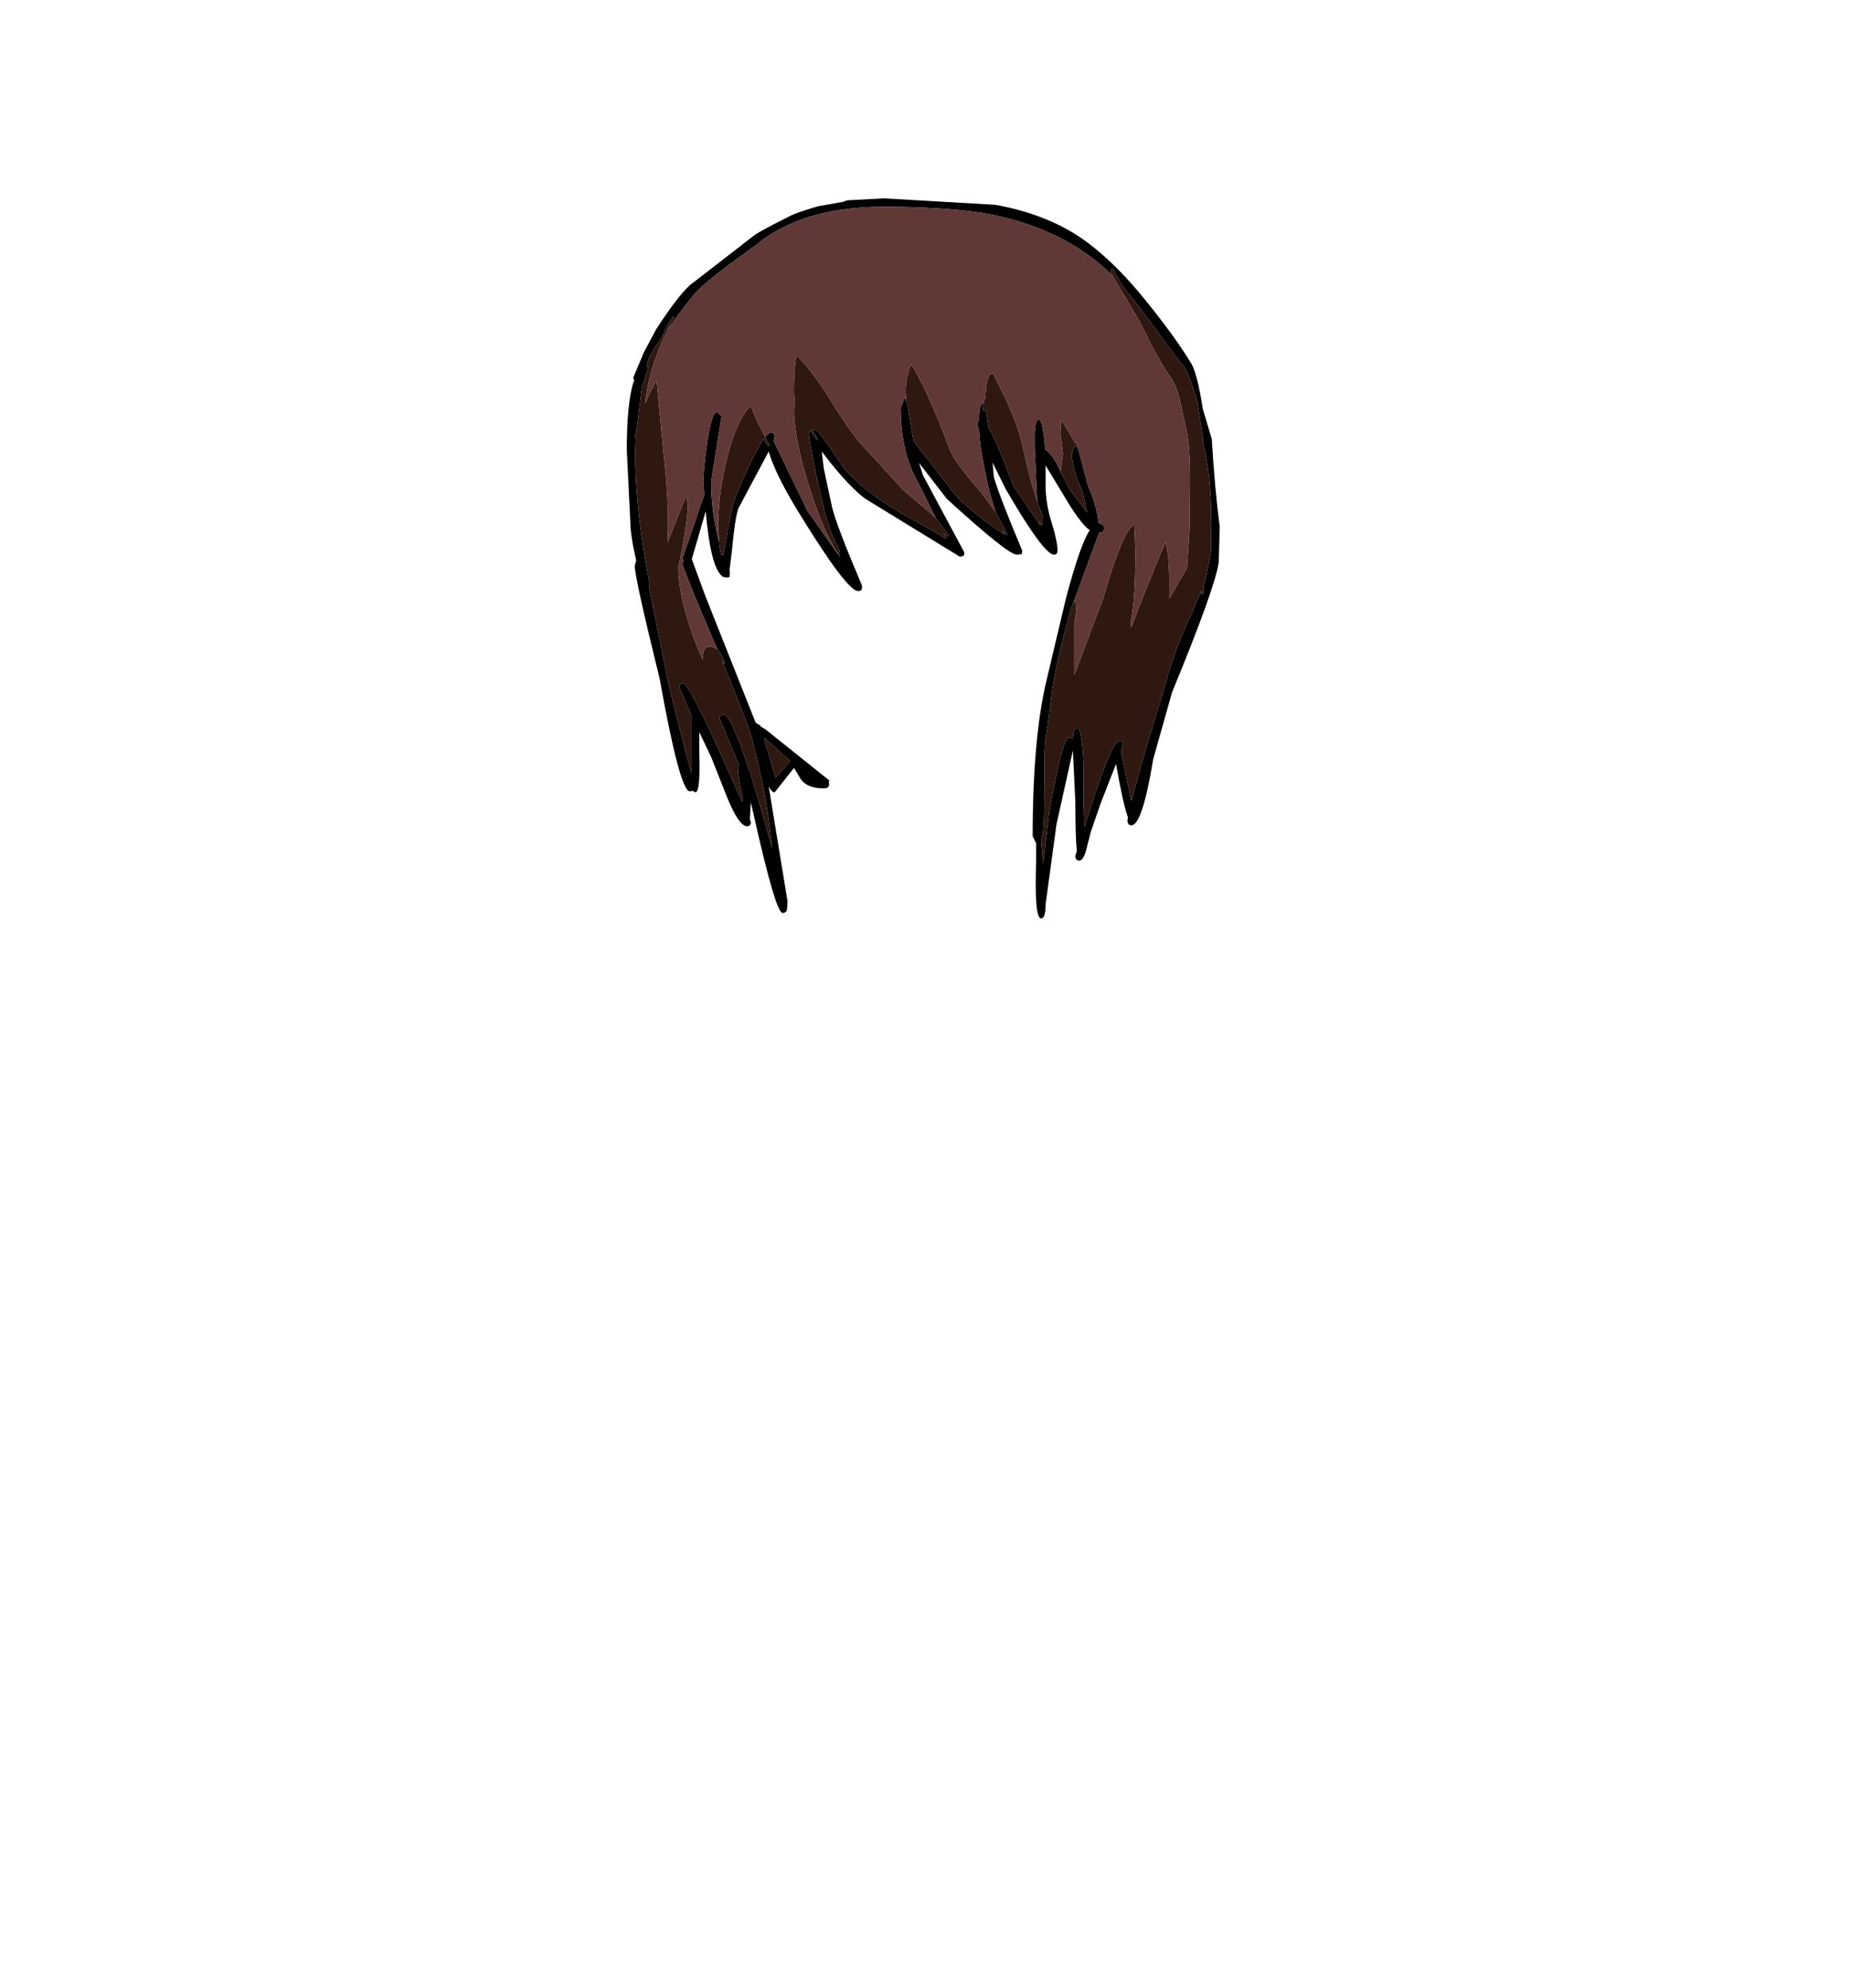 <?xml version="1.0" encoding="UTF-8"?>
<svg xmlns="http://www.w3.org/2000/svg" xmlns:xlink="http://www.w3.org/1999/xlink" width="296px" height="318px" viewBox="0 0 296 318" version="1.1">
<g id="surface1">
<path style=" stroke:none;fill-rule:evenodd;fill:rgb(17.647%,20%,15.294%);fill-opacity:1;" d="M 133.949 88.488 L 134.188 88.488 L 134.426 89.125 L 133.949 88.488 M 144.746 63.617 L 144.984 63.617 L 144.984 63.934 L 144.746 63.617 M 187.059 95.664 L 187.141 95.664 L 187.059 95.742 L 187.059 95.664 M 145.938 59.152 L 145.938 59.312 L 145.938 59.152 M 104.812 62.102 L 104.73 62.102 L 104.73 62.023 L 104.812 62.102 M 115.766 88.648 L 115.688 88.809 L 115.609 88.648 L 115.766 88.648 M 109.656 81.395 L 109.574 81.395 L 109.574 81.312 L 109.656 81.395 M 165.941 80.277 L 165.941 80.199 L 165.941 80.277 "/>
<path style=" stroke:none;fill-rule:evenodd;fill:rgb(0%,0%,0%);fill-opacity:1;" d="M 178.008 44.086 C 173.457 39.621 167.742 36.539 160.859 34.836 C 156.309 33.668 149.824 33.082 141.41 33.082 C 132.676 33.082 125.852 35.129 120.93 39.223 C 116.375 42.465 113.332 44.828 111.797 46.316 C 111.004 47.062 109.363 49.16 106.875 52.613 L 107.828 50.781 L 107.668 50.621 L 107.668 50.703 C 107.086 51.391 106.48 52.508 105.844 54.051 C 104.68 55.645 103.965 56.84 103.699 57.637 L 103.461 58.754 L 103.781 58.754 L 102.668 62.102 L 101.875 68.637 L 101.637 69.676 L 101.715 70.391 L 101.715 70.633 L 101.637 72.227 C 101.637 78.711 102.402 85.727 103.938 93.273 L 103.859 93.988 L 106.559 107.383 C 106.98 109.719 108.332 115.141 110.605 123.645 L 110.605 114.398 L 108.703 110.012 C 108.703 109.535 108.914 109.297 109.336 109.297 C 109.867 109.297 111.824 112.988 115.211 120.375 L 118.785 128.348 L 118.785 127.473 C 118.309 125.344 118.07 123.777 118.07 122.77 L 118.23 122.367 L 115.133 114.957 C 115.133 114.531 115.344 114.316 115.766 114.316 C 116.562 114.316 117.91 117.242 119.816 123.086 L 119.977 123.406 L 121.879 129.781 L 123.547 135.684 L 123.07 131.855 C 122.699 128.453 121.773 123.855 120.293 118.062 C 119.762 116.203 118.176 112.086 115.531 105.707 L 115.848 106.188 L 116.004 106.027 L 115.293 104.512 L 114.816 103.953 L 114.18 102.52 L 111.082 95.184 L 110.688 94.227 L 109.18 90.32 C 109.18 90.055 109.258 89.871 109.418 89.766 L 109.18 89.367 L 112.672 79.16 L 112.512 77.008 C 112.617 75.094 112.805 73.234 113.066 71.43 C 113.543 67.762 114.102 65.93 114.734 65.93 L 115.449 66.566 L 113.781 77.008 C 113.781 80.355 114.207 83.574 115.055 86.656 C 115.105 87.504 115.238 88.223 115.449 88.809 L 115.449 88.887 L 115.609 88.727 L 115.609 88.648 L 115.688 88.809 L 115.766 88.648 C 116.613 83.547 117.25 80.488 117.672 79.48 C 119.633 74.75 121.141 71.668 122.199 70.234 L 122.914 71.43 L 123.152 71.27 L 122.438 69.914 C 122.754 69.434 123.047 69.195 123.309 69.195 C 123.734 69.195 123.945 69.41 123.945 69.836 L 123.785 70.551 L 129.184 81.711 L 133.949 88.488 L 134.426 89.125 L 134.188 88.488 L 134.344 88.25 L 134.344 88.09 L 133.074 85.461 L 131.965 82.031 L 130.613 76.051 C 129.82 72.332 129.422 70.102 129.422 69.355 L 129.66 68.879 L 130.691 70.391 L 130.852 70.234 L 129.898 68.719 L 130.375 68.719 C 130.746 68.719 132.07 70.445 134.344 73.898 C 135.352 75.492 137.148 77.246 139.742 79.16 C 141.383 80.438 144.453 82.297 148.953 84.742 L 151.414 86.176 L 150.938 85.219 L 151.574 85.859 L 151.812 85.617 L 149.746 82.906 L 146.887 77.168 C 145.035 73.926 144.109 69.969 144.109 65.289 L 144.746 63.617 L 144.984 63.934 L 144.984 64.414 L 145.141 64.414 L 145.539 66.883 L 146.176 70.551 L 152.844 79.16 C 154.273 80.754 156.547 82.641 159.672 84.82 L 160.703 85.539 L 160.387 84.82 L 160.387 84.742 L 160.941 85.617 L 161.18 85.461 L 159.273 81.871 L 158.32 78.684 C 157.262 74.059 156.707 70.789 156.652 68.879 L 156.336 67.762 L 156.652 67.203 L 156.652 66.484 C 156.707 65.211 156.918 64.574 157.289 64.574 L 157.367 64.574 L 157.289 65.527 L 157.367 65.688 L 157.766 65.688 L 158.16 68.398 C 159.113 69.992 160.438 73.102 162.133 77.727 L 166.496 84.105 L 166.34 83.227 L 166.496 83.863 L 166.816 83.863 L 166.816 82.508 L 165.941 80.277 L 165.941 80.199 L 165.547 71.586 L 165.547 69.355 C 165.598 67.867 165.809 67.125 166.18 67.125 C 166.656 67.125 167 68.719 167.211 71.906 C 167.742 72.121 168.43 72.996 169.277 74.539 L 169.672 75.414 L 169.754 75.652 L 169.832 75.734 L 171.102 78.203 L 173.961 82.031 L 173.246 78.762 C 172.082 76.211 171.5 74.164 171.5 72.625 L 171.977 71.188 L 172.609 72.145 L 174.039 77.566 C 175.047 79.957 175.629 82.004 175.785 83.707 C 176.367 83.758 176.66 84.023 176.66 84.504 L 176.582 85.059 L 175.945 85.219 L 175.867 85.141 L 175.867 85.219 L 171.816 96.223 L 171.34 97.418 C 169.859 102.785 168.879 106.984 168.402 110.012 L 167.609 116.309 C 167.238 117.797 167.082 119.898 167.133 122.609 L 167.055 130.102 C 167.055 132.176 166.895 133.609 166.578 134.406 L 166.895 138.152 L 167.77 130.82 C 167.77 130.129 168.164 127.949 168.961 124.281 C 169.805 120.082 170.52 117.984 171.102 117.984 C 171.367 117.984 171.551 118.09 171.66 118.305 C 171.711 117.082 171.922 116.469 172.293 116.469 C 172.875 116.469 173.246 118.543 173.406 122.688 L 173.406 128.906 L 173.484 132.332 L 174.992 127.629 C 176.688 122.582 177.902 119.633 178.645 118.781 L 178.961 118.461 L 179.598 118.621 L 179.676 119.102 L 179.359 120.215 L 181.027 128.109 C 181.926 124.547 183.754 118.277 186.504 109.297 C 187.457 105.734 188.809 102.094 190.555 98.375 L 192.219 94.469 L 192.219 95.105 L 192.617 94.945 L 192.617 93.43 L 192.855 92.871 L 193.492 89.605 L 193.73 88.41 L 193.809 84.023 C 193.809 78.496 193.359 74.113 192.457 70.871 L 192.457 70.074 L 191.586 64.254 C 190.367 60.32 189.547 58.355 189.125 58.355 L 182.457 49.348 L 179.676 45.84 L 178.008 42.891 L 177.691 43.367 L 178.008 44.086 M 172.055 70.871 L 172.133 70.633 L 172.453 71.43 L 172.055 70.871 M 130.852 33.004 L 134.902 32.285 L 135.535 32.047 L 141.41 31.727 L 159.273 32.766 C 165.148 33.828 170.07 35.848 174.039 38.824 C 177.215 41.215 180.391 44.402 183.566 48.391 C 186.531 52.059 188.887 55.324 190.633 58.195 C 191.27 59.312 191.875 61.73 192.457 65.449 L 193.887 70.234 C 194.207 75.602 194.629 80.277 195.156 84.262 L 195 89.922 C 194.629 92.633 192.141 99.57 187.535 110.73 L 184.52 121.414 C 183.355 128.48 182.191 132.016 181.027 132.016 C 180.602 132.016 180.391 131.75 180.391 131.219 L 180.469 130.738 C 179.941 129.305 179.305 126.461 178.566 122.211 L 176.105 128.508 L 174.516 133.133 L 173.801 135.922 C 173.484 137.09 173.113 137.676 172.691 137.676 C 172.266 137.676 172.055 137.41 172.055 136.879 L 172.293 136.16 C 172.133 134.621 172.055 131.988 172.055 128.27 L 171.66 120.059 L 169.039 131.855 L 167.293 144.691 C 167.293 146.18 167.055 146.922 166.578 146.922 C 165.836 146.922 165.57 143.84 165.785 137.676 L 165.785 134.887 L 165.227 133.77 C 165.227 123.301 165.969 114.98 167.449 108.816 L 170.547 95.742 C 172.082 89.949 173.352 86.309 174.359 84.82 C 173.301 84.078 171.816 82.059 169.91 78.762 L 167.293 74.457 L 167.293 77.566 C 167.293 79.535 167.609 81.527 168.246 83.547 C 168.879 85.566 169.195 87.055 169.195 88.012 L 169.195 88.09 C 169.195 88.516 169.012 88.727 168.641 88.727 C 168.43 88.727 168.191 88.621 167.926 88.41 C 166.605 87.398 164.273 84.023 160.941 78.285 L 158.797 73.98 L 159.035 76.371 C 159.617 78.391 161.125 82.297 163.559 88.09 L 163.48 88.648 L 162.926 88.727 L 162.688 88.727 C 161.734 88.727 158.004 85.75 151.492 79.801 L 147.047 74.059 L 147.684 76.051 L 154.273 88.328 L 154.273 88.727 L 154.191 88.887 L 153.715 89.047 L 153.559 89.047 L 138.473 79.801 C 136.992 78.734 135.113 76.797 132.836 73.98 L 131.488 72.227 L 131.805 74.938 L 133.152 81.234 C 133.684 83.305 135.27 87.453 137.918 93.672 L 137.918 94.07 L 137.84 94.387 L 137.52 94.547 L 137.281 94.547 C 136.117 94.547 133.047 90.508 128.074 82.43 C 125.375 78.07 123.68 74.672 122.992 72.227 L 118.148 81.312 C 117.777 82.324 117.434 84.555 117.117 88.012 L 116.719 91.277 L 116.801 91.598 L 116.719 92.316 L 116.324 92.395 L 116.242 92.395 L 115.848 92.316 L 115.531 92.234 L 115.531 92.156 C 114.312 91.199 113.438 87.746 112.91 81.793 L 110.688 89.445 L 112.828 95.266 L 120.93 115.672 L 121.008 115.594 C 121.113 115.805 121.324 115.938 121.641 115.992 L 121.641 116.152 L 122.516 116.707 L 132.676 124.84 L 132.598 125.238 L 132.676 125.398 C 132.676 125.875 132.387 126.117 131.805 126.117 C 130.059 126.117 128.84 125.637 128.152 124.68 L 127.039 122.848 L 123.945 126.754 C 123.629 126.754 123.309 126.434 122.992 125.797 L 126.008 144.211 L 125.93 145.406 C 125.875 145.832 125.637 146.047 125.215 146.047 C 124.473 146.047 122.938 140.836 120.609 130.422 L 120.133 128.348 L 119.977 131.059 L 120.133 131.535 C 120.133 131.961 119.922 132.176 119.5 132.176 L 119.418 132.176 C 118.574 132.016 117.566 130.527 116.402 127.711 L 113.781 121.094 L 111.879 117.109 L 111.879 120.137 C 112.035 124.547 111.824 126.754 111.242 126.754 L 110.844 126.516 L 110.367 126.594 C 109.309 126.594 107.695 120.562 105.527 108.496 C 102.879 97.762 101.555 91.758 101.555 90.48 L 101.793 89.684 C 101.16 86.922 100.844 84.793 100.844 83.305 L 100.285 71.988 C 100.285 67.148 100.629 63.562 101.32 61.223 L 101.477 60.906 L 101.32 60.426 L 102.984 56.441 L 104.969 52.695 C 107.668 48.551 109.656 46.051 110.926 45.199 L 120.293 37.945 C 120.875 37.414 122.887 36.297 126.328 34.598 C 126.855 34.277 128.363 33.746 130.852 33.004 M 122.277 118.223 L 124.102 124.441 L 126.406 121.73 L 122.355 118.062 L 122.277 118.223 "/>
<path style=" stroke:none;fill-rule:evenodd;fill:rgb(7.059%,7.843%,5.882%);fill-opacity:1;" d="M 115.848 106.188 L 116.004 106.027 L 115.848 106.188 M 107.828 50.781 L 107.668 50.703 L 107.668 50.621 L 107.828 50.781 M 115.609 88.727 L 115.449 88.887 L 115.449 88.809 L 115.609 88.727 M 130.691 70.391 L 130.852 70.234 L 130.691 70.391 "/>
<path style=" stroke:none;fill-rule:evenodd;fill:rgb(18.431%,9.412%,6.275%);fill-opacity:1;" d="M 106.875 52.613 C 104.863 56.652 103.648 60.641 103.223 64.574 C 103.965 62.766 104.574 61.57 105.051 60.984 L 106.32 73.898 C 106.848 79.215 107.008 83.52 106.797 86.812 L 109.656 79.641 L 109.895 79.559 L 110.051 80.836 C 110.051 82.695 109.547 85.992 108.543 90.719 C 108.543 94.652 109.84 99.598 112.434 105.547 C 112.434 104.113 112.777 103.395 113.465 103.395 C 113.941 103.395 114.391 103.582 114.816 103.953 L 115.293 104.512 L 116.004 106.027 L 115.848 106.188 L 115.531 105.707 C 118.176 112.086 119.762 116.203 120.293 118.062 C 121.773 123.855 122.699 128.453 123.07 131.855 L 123.547 135.684 L 121.879 129.781 L 119.977 123.406 L 119.816 123.086 C 117.91 117.242 116.562 114.316 115.766 114.316 C 115.344 114.316 115.133 114.531 115.133 114.957 L 118.23 122.367 L 118.07 122.77 C 118.07 123.777 118.309 125.344 118.785 127.473 L 118.785 128.348 L 115.211 120.375 C 111.824 112.988 109.867 109.297 109.336 109.297 C 108.914 109.297 108.703 109.535 108.703 110.012 L 110.605 114.398 L 110.605 123.645 C 108.332 115.141 106.98 109.719 106.559 107.383 L 103.859 93.988 L 103.938 93.273 C 102.402 85.727 101.637 78.711 101.637 72.227 L 101.715 70.633 L 101.715 70.391 L 101.637 69.676 L 101.875 68.637 L 102.668 62.102 L 103.781 58.754 L 103.461 58.754 L 103.699 57.637 C 103.965 56.84 104.68 55.645 105.844 54.051 C 106.48 52.508 107.086 51.391 107.668 50.703 L 107.828 50.781 L 106.875 52.613 M 115.055 86.656 L 114.895 84.105 C 114.895 80.969 115.316 77.594 116.164 73.98 C 117.172 69.566 118.492 66.539 120.133 64.891 C 120.504 66.062 121.273 67.734 122.438 69.914 L 123.152 71.27 L 122.914 71.43 L 122.199 70.234 C 121.141 71.668 119.633 74.75 117.672 79.48 C 117.25 80.488 116.613 83.547 115.766 88.648 L 115.609 88.648 L 115.609 88.727 L 115.449 88.809 C 115.238 88.223 115.105 87.504 115.055 86.656 M 134.027 88.488 C 132.387 85.938 130.824 82.27 129.344 77.488 C 127.809 72.492 127.039 68.48 127.039 65.449 L 127.199 64.891 L 127.039 62.977 C 127.039 59.949 127.172 57.902 127.438 56.84 C 129.078 58.434 130.879 60.801 132.836 63.934 C 134.953 67.391 136.672 69.836 137.996 71.27 L 144.586 78.445 L 148.715 81.953 L 149.746 82.906 L 151.812 85.617 L 151.574 85.859 L 150.938 85.219 L 151.414 86.176 L 148.953 84.742 C 144.453 82.297 141.383 80.438 139.742 79.16 C 137.148 77.246 135.352 75.492 134.344 73.898 C 132.07 70.445 130.746 68.719 130.375 68.719 L 129.898 68.719 L 130.852 70.234 L 130.691 70.391 L 129.66 68.879 L 129.422 69.355 C 129.422 70.102 129.82 72.332 130.613 76.051 L 131.965 82.031 L 133.074 85.461 L 134.344 88.09 L 134.344 88.25 L 134.188 88.488 L 134.027 88.488 M 144.984 63.617 L 144.902 62.82 C 144.902 61.172 145.195 59.656 145.777 58.273 C 147.523 60.984 149.586 65.527 151.969 71.906 C 152.395 73.129 154.059 75.414 156.973 78.762 L 159.273 81.871 L 161.18 85.461 L 160.941 85.617 L 160.387 84.742 L 160.387 84.82 L 160.703 85.539 L 159.672 84.82 C 156.547 82.641 154.273 80.754 152.844 79.16 L 146.176 70.551 L 145.539 66.883 L 145.141 64.414 L 144.984 64.414 L 144.984 63.617 M 157.367 64.574 C 157.422 64.094 157.527 63.773 157.688 63.617 C 157.738 61.012 158.137 59.711 158.875 59.711 L 161.02 64.016 C 162.344 67.043 163.191 69.41 163.559 71.109 C 164.406 74.988 165.203 78.02 165.941 80.199 L 165.941 80.277 L 166.816 82.508 L 166.816 83.863 L 166.496 83.863 L 166.34 83.227 L 166.496 84.105 L 162.133 77.727 C 160.438 73.102 159.113 69.992 158.16 68.398 L 157.766 65.688 L 157.367 65.688 L 157.289 65.527 L 157.367 64.574 M 169.672 75.414 L 170.07 72.625 L 169.672 69.434 L 169.754 67.441 L 169.992 67.441 L 172.055 70.871 L 172.453 71.43 L 172.77 71.988 L 172.609 72.145 L 171.977 71.188 L 171.5 72.625 C 171.5 74.164 172.082 76.211 173.246 78.762 L 173.961 82.031 L 171.102 78.203 L 169.832 75.734 L 169.754 75.652 L 169.672 75.414 M 171.816 96.223 L 171.898 96.379 L 172.133 96.379 L 172.215 97.734 L 171.898 99.57 L 171.898 107.941 L 176.5 95.742 C 178.617 88.355 180.285 84.422 181.504 83.945 L 181.66 88.168 C 181.66 93.379 181.422 97.098 180.945 99.332 L 180.945 100.207 L 181.027 100.285 C 183.355 94.227 185.18 89.711 186.504 86.734 C 186.98 88.543 187.164 91.52 187.059 95.664 L 187.059 95.742 L 187.141 95.664 L 189.918 90.879 L 190.316 84.742 L 190.395 77.008 C 190.395 72.918 190.184 70.074 189.758 68.48 L 188.809 64.094 C 188.332 62.234 187.75 60.879 187.059 60.027 C 186.105 58.754 184.547 55.91 182.375 51.5 L 178.008 44.086 L 177.691 43.367 L 178.008 42.891 L 179.676 45.84 L 182.457 49.348 L 189.125 58.355 C 189.547 58.355 190.367 60.32 191.586 64.254 L 192.457 70.074 L 192.457 70.871 C 193.359 74.113 193.809 78.496 193.809 84.023 L 193.73 88.41 L 193.492 89.605 L 192.855 92.871 L 192.617 93.43 L 192.617 94.945 L 192.219 95.105 L 192.219 94.469 L 190.555 98.375 C 188.809 102.094 187.457 105.734 186.504 109.297 C 183.754 118.277 181.926 124.547 181.027 128.109 L 179.359 120.215 L 179.676 119.102 L 179.598 118.621 L 178.961 118.461 L 178.645 118.781 C 177.902 119.633 176.688 122.582 174.992 127.629 L 173.484 132.332 L 173.406 128.906 L 173.406 122.688 C 173.246 118.543 172.875 116.469 172.293 116.469 C 171.922 116.469 171.711 117.082 171.66 118.305 C 171.551 118.09 171.367 117.984 171.102 117.984 C 170.52 117.984 169.805 120.082 168.961 124.281 C 168.164 127.949 167.77 130.129 167.77 130.82 L 166.895 138.152 L 166.578 134.406 C 166.895 133.609 167.055 132.176 167.055 130.102 L 167.133 122.609 C 167.082 119.898 167.238 117.797 167.609 116.309 L 168.402 110.012 C 168.879 106.984 169.859 102.785 171.34 97.418 L 171.816 96.223 M 145.938 59.152 L 145.938 59.312 L 145.938 59.152 M 104.812 62.102 L 104.73 62.023 L 104.73 62.102 L 104.812 62.102 M 109.656 81.395 L 109.574 81.312 L 109.574 81.395 L 109.656 81.395 M 122.277 118.223 L 122.355 118.062 L 126.406 121.73 L 124.102 124.441 L 122.277 118.223 "/>
<path style=" stroke:none;fill-rule:evenodd;fill:rgb(37.647%,21.961%,21.176%);fill-opacity:1;" d="M 106.875 52.613 C 109.363 49.16 111.004 47.062 111.797 46.316 C 113.332 44.828 116.375 42.465 120.93 39.223 C 125.852 35.129 132.676 33.082 141.41 33.082 C 149.824 33.082 156.309 33.668 160.859 34.836 C 167.742 36.539 173.457 39.621 178.008 44.086 L 182.375 51.5 C 184.547 55.91 186.105 58.754 187.059 60.027 C 187.75 60.879 188.332 62.234 188.809 64.094 L 189.758 68.48 C 190.184 70.074 190.395 72.918 190.395 77.008 L 190.316 84.742 L 189.918 90.879 L 187.141 95.664 L 187.059 95.664 C 187.164 91.52 186.98 88.543 186.504 86.734 C 185.18 89.711 183.355 94.227 181.027 100.285 L 180.945 100.207 L 180.945 99.332 C 181.422 97.098 181.66 93.379 181.66 88.168 L 181.504 83.945 C 180.285 84.422 178.617 88.355 176.5 95.742 L 171.898 107.941 L 171.898 99.57 L 172.215 97.734 L 172.133 96.379 L 171.898 96.379 L 171.816 96.223 L 175.867 85.219 L 175.945 85.219 L 176.582 85.059 L 176.66 84.504 C 176.66 84.023 176.367 83.758 175.785 83.707 C 175.629 82.004 175.047 79.957 174.039 77.566 L 172.609 72.145 L 172.77 71.988 L 172.453 71.43 L 172.133 70.633 L 172.055 70.871 L 169.992 67.441 L 169.754 67.441 L 169.672 69.434 L 170.07 72.625 L 169.672 75.414 L 169.277 74.539 C 168.43 72.996 167.742 72.121 167.211 71.906 C 167 68.719 166.656 67.125 166.18 67.125 C 165.809 67.125 165.598 67.867 165.547 69.355 L 165.547 71.586 L 165.941 80.199 C 165.203 78.02 164.406 74.988 163.559 71.109 C 163.191 69.41 162.344 67.043 161.02 64.016 L 158.875 59.711 C 158.137 59.711 157.738 61.012 157.688 63.617 C 157.527 63.773 157.422 64.094 157.367 64.574 L 157.289 64.574 C 156.918 64.574 156.707 65.211 156.652 66.484 L 156.652 67.203 L 156.336 67.762 L 156.652 68.879 C 156.707 70.789 157.262 74.059 158.32 78.684 L 159.273 81.871 L 156.973 78.762 C 154.059 75.414 152.395 73.129 151.969 71.906 C 149.586 65.527 147.523 60.984 145.777 58.273 C 145.195 59.656 144.902 61.172 144.902 62.82 L 144.984 63.617 L 144.746 63.617 L 144.109 65.289 C 144.109 69.969 145.035 73.926 146.887 77.168 L 149.746 82.906 L 148.715 81.953 L 144.586 78.445 L 137.996 71.27 C 136.672 69.836 134.953 67.391 132.836 63.934 C 130.879 60.801 129.078 58.434 127.438 56.84 C 127.172 57.902 127.039 59.949 127.039 62.977 L 127.199 64.891 L 127.039 65.449 C 127.039 68.48 127.809 72.492 129.344 77.488 C 130.824 82.27 132.387 85.938 134.027 88.488 L 133.949 88.488 L 129.184 81.711 L 123.785 70.551 L 123.945 69.836 C 123.945 69.41 123.734 69.195 123.309 69.195 C 123.047 69.195 122.754 69.434 122.438 69.914 C 121.273 67.734 120.504 66.062 120.133 64.891 C 118.492 66.539 117.172 69.566 116.164 73.98 C 115.316 77.594 114.895 80.969 114.895 84.105 L 115.055 86.656 C 114.207 83.574 113.781 80.355 113.781 77.008 L 115.449 66.566 L 114.734 65.93 C 114.102 65.93 113.543 67.762 113.066 71.43 C 112.805 73.234 112.617 75.094 112.512 77.008 L 112.672 79.16 L 109.18 89.367 L 109.418 89.766 C 109.258 89.871 109.18 90.055 109.18 90.32 L 110.688 94.227 L 111.082 95.184 L 114.18 102.52 L 114.816 103.953 C 114.391 103.582 113.941 103.395 113.465 103.395 C 112.777 103.395 112.434 104.113 112.434 105.547 C 109.84 99.598 108.543 94.652 108.543 90.719 C 109.547 85.992 110.051 82.695 110.051 80.836 L 109.895 79.559 L 109.656 79.641 L 106.797 86.812 C 107.008 83.52 106.848 79.215 106.32 73.898 L 105.051 60.984 C 104.574 61.57 103.965 62.766 103.223 64.574 C 103.648 60.641 104.863 56.652 106.875 52.613 "/>
</g>
</svg>
